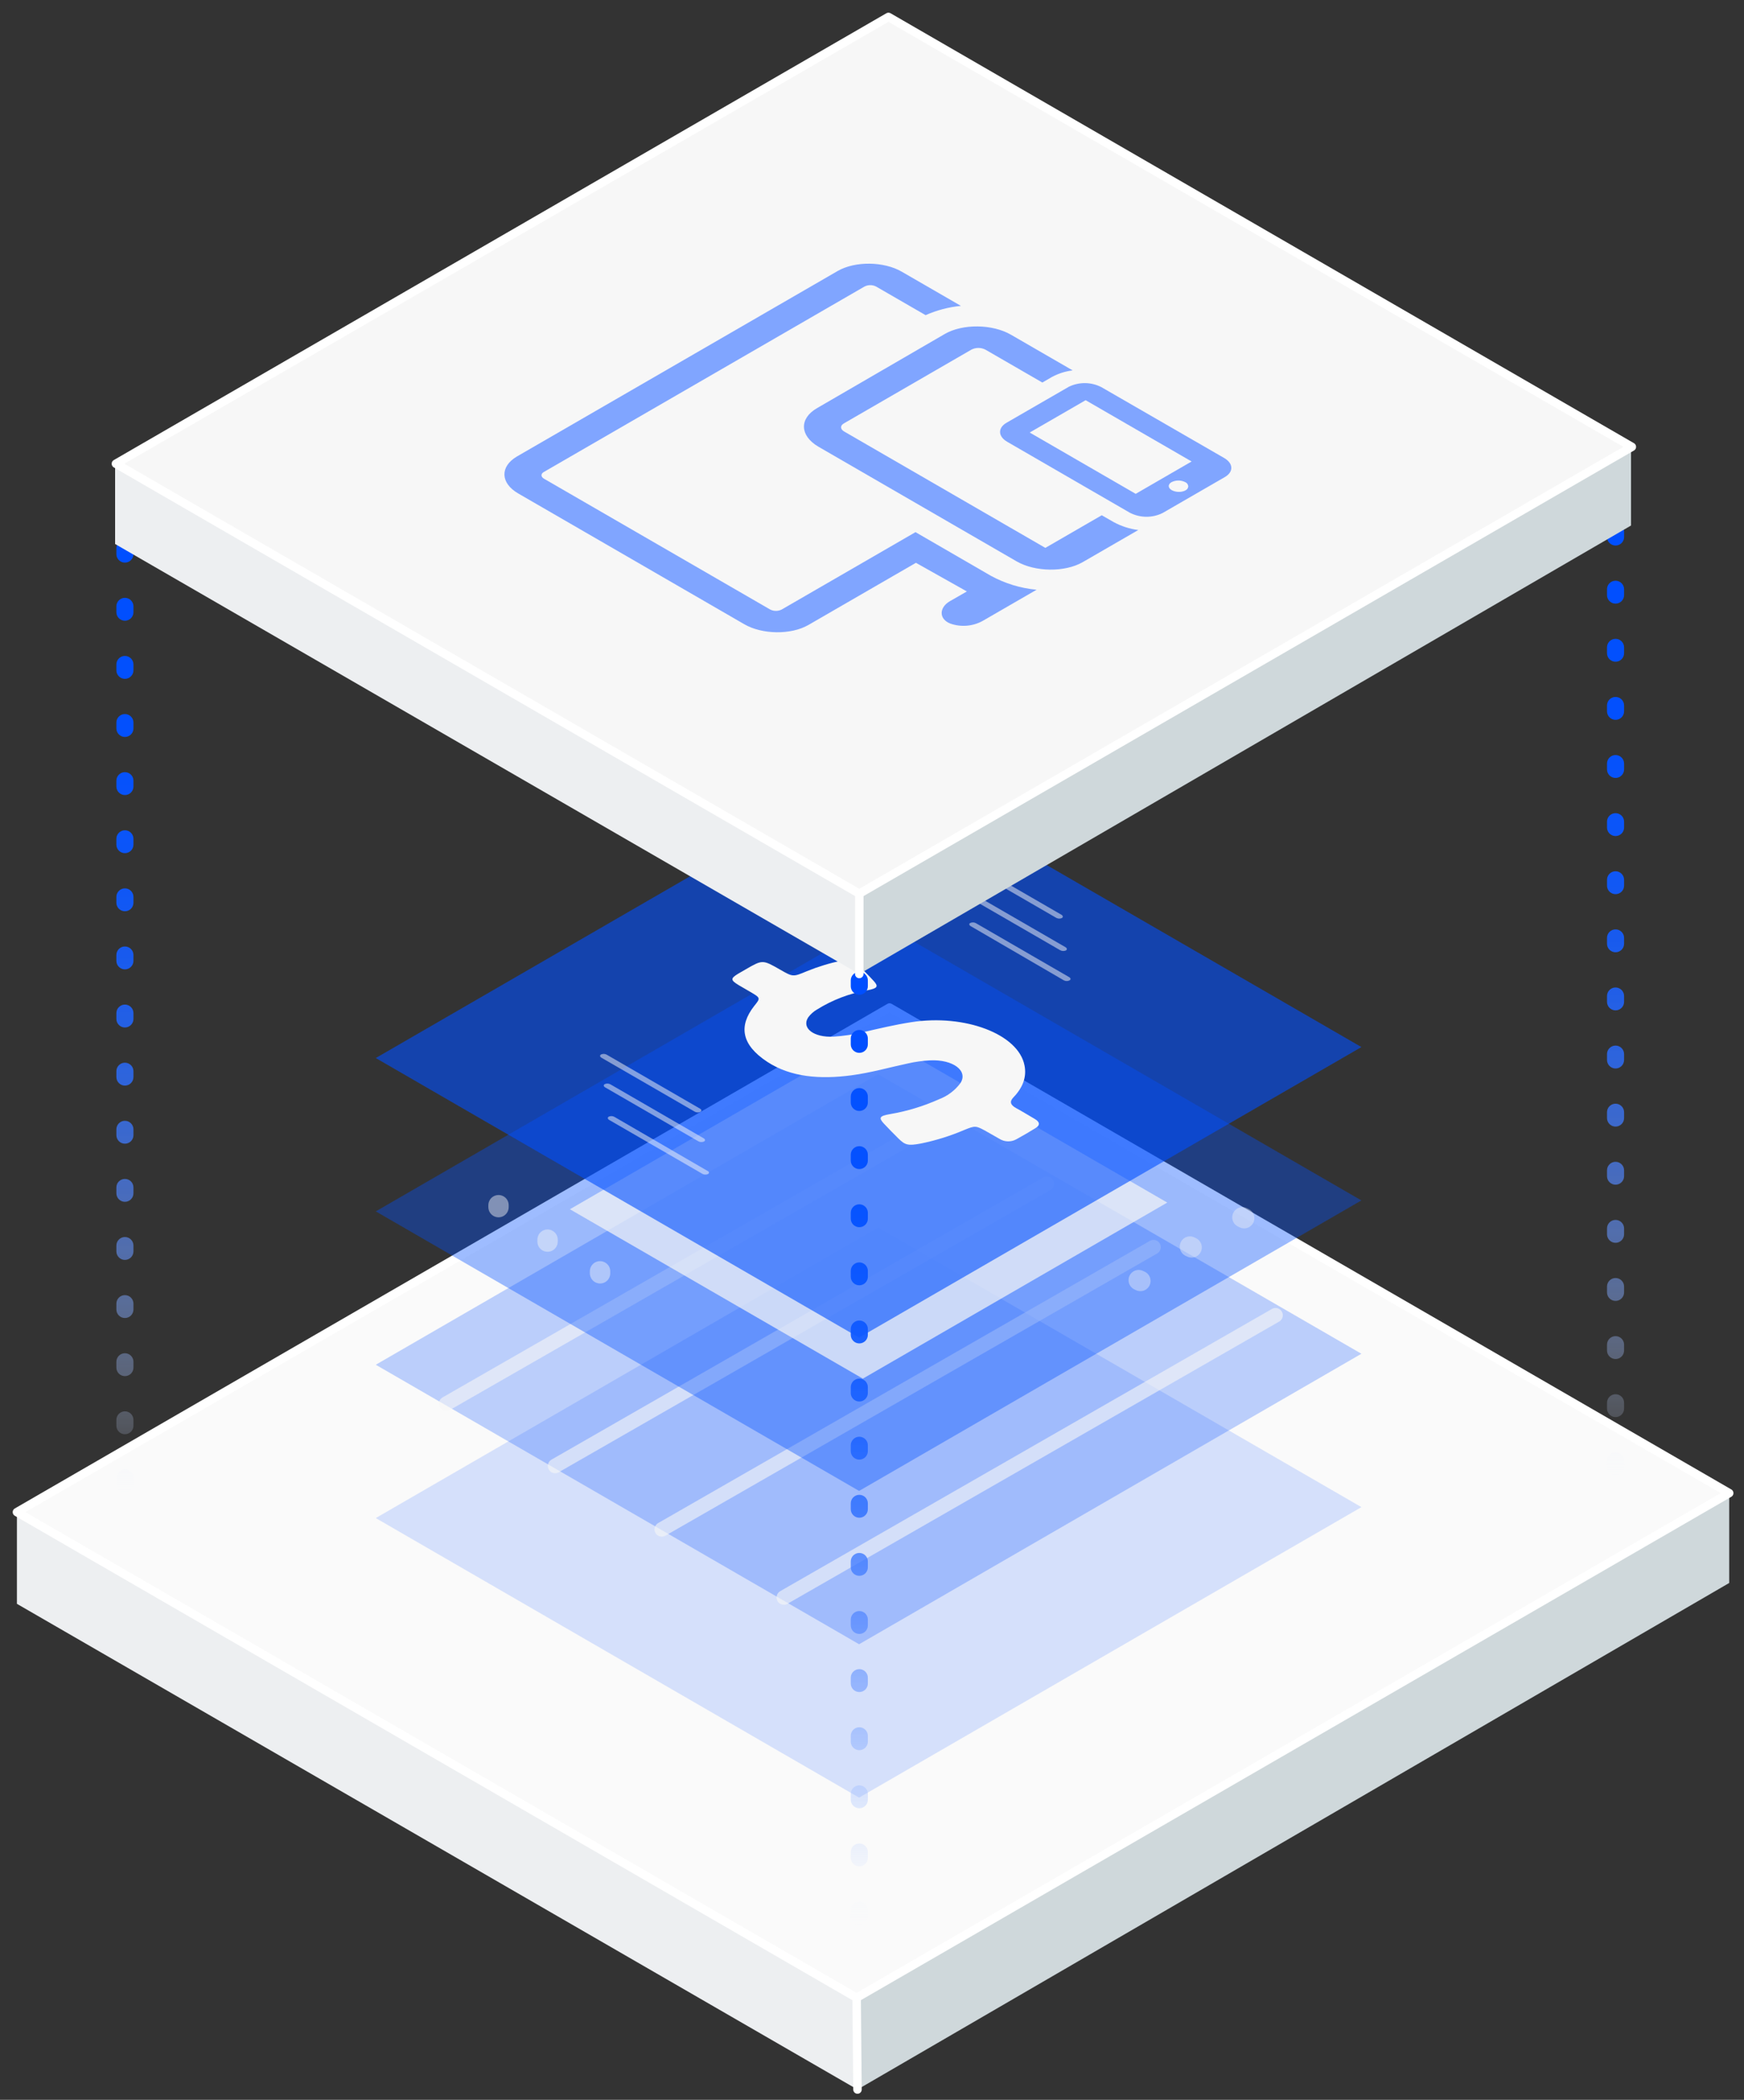 <svg width="103" height="124" viewBox="0 0 103 124" fill="none" xmlns="http://www.w3.org/2000/svg">
<rect x="0" y="0" width="103" height="124" fill="#333333" stroke="none"/>
<path d="M102.126 88.122V93.48L50.642 123.393V118.035L102.126 88.122Z" fill="url(#paint0_linear)"/>
<path d="M1 89.354V94.712L50.642 123.393V118.035L1 89.354Z" fill="#EDEFF1"/>
<path d="M50.591 117.974L1 89.296L52.535 59.497L102.126 88.173L50.591 117.974Z" fill="#FAFAFA" stroke="white" stroke-width="0.5" stroke-linecap="round" stroke-linejoin="round"/>
<path d="M50.643 123.393L50.593 117.974L50.643 123.393Z" fill="#FAFAFA"/>
<path d="M50.643 123.393L50.593 117.974" stroke="white" stroke-width="0.5" stroke-linecap="round" stroke-linejoin="round"/>
<path opacity="0.15" d="M51.859 72.493L80.404 89.001L50.738 106.155L22.193 89.647L51.859 72.493Z" fill="#004FFF"/>
<path opacity="0.25" d="M51.859 63.438L80.404 79.944L50.738 97.098L22.193 80.593L51.859 63.438Z" fill="#004FFF"/>
<path opacity="0.6" d="M46.294 94.336L75.332 77.671" stroke="#F7F7F7" stroke-width="0.86" stroke-linecap="round" stroke-linejoin="round"/>
<path opacity="0.6" d="M39.086 90.314L68.127 73.649" stroke="#F7F7F7" stroke-width="0.86" stroke-linecap="round" stroke-linejoin="round"/>
<path opacity="0.6" d="M32.785 86.569L61.824 69.905" stroke="#F7F7F7" stroke-width="0.86" stroke-linecap="round" stroke-linejoin="round"/>
<path opacity="0.6" d="M26.352 82.895L55.393 66.231" stroke="#F7F7F7" stroke-width="0.86" stroke-linecap="round" stroke-linejoin="round"/>
<path opacity="0.38" d="M51.859 54.382L80.404 70.889L50.738 88.044L22.193 71.536L51.859 54.382Z" fill="#004FFF"/>
<path opacity="0.7" d="M51.637 61.012L68.938 71.016L50.959 81.413L33.658 71.41L51.637 61.012Z" fill="#F7F7F7"/>
<path opacity="0.6" d="M51.859 45.327L80.404 61.833L50.738 78.989L22.193 62.481L51.859 45.327Z" fill="#004FFF"/>
<path d="M53.824 60.363C52.83 60.517 51.885 60.744 50.937 60.964C50.377 61.097 49.806 61.181 49.23 61.217C48.061 61.28 47.322 60.712 47.731 60.08C47.871 59.892 48.047 59.734 48.25 59.616C49.164 59.047 50.179 58.66 51.24 58.477C51.827 58.366 51.895 58.255 51.603 57.932C51.31 57.608 50.955 57.263 50.632 56.922C50.382 56.693 50.028 56.619 49.707 56.727C49.007 56.873 48.321 57.082 47.657 57.351C46.833 57.697 46.831 57.694 46.087 57.268C45.038 56.667 45.038 56.667 44.03 57.25C43.884 57.333 43.735 57.416 43.594 57.502C43.135 57.783 43.142 57.879 43.621 58.172C43.836 58.303 44.063 58.424 44.285 58.558C44.935 58.937 44.922 58.934 44.537 59.414C43.629 60.578 43.763 61.686 45.321 62.709C46.697 63.605 48.424 63.752 50.299 63.499C51.456 63.343 52.508 63.037 53.612 62.802C54.048 62.702 54.491 62.64 54.938 62.618C56.289 62.557 57.192 63.234 56.723 63.961C56.402 64.393 55.965 64.723 55.462 64.913C54.538 65.327 53.566 65.622 52.568 65.792C51.941 65.9 51.88 66.004 52.2 66.35C52.475 66.648 52.77 66.941 53.062 67.233C53.458 67.625 53.64 67.668 54.383 67.529C55.27 67.349 56.136 67.078 56.967 66.721C57.592 66.468 57.633 66.468 58.228 66.797L59.022 67.249C59.328 67.442 59.714 67.453 60.03 67.276C60.408 67.067 60.786 66.85 61.144 66.627C61.442 66.448 61.424 66.259 61.104 66.072C60.746 65.865 60.401 65.648 60.03 65.448C59.66 65.249 59.614 65.049 59.856 64.799C60.416 64.221 60.643 63.585 60.507 62.916C60.149 61.07 56.987 59.868 53.824 60.363Z" fill="#F7F7F7"/>
<path fill-rule="evenodd" clip-rule="evenodd" d="M50.246 57.896C50.246 57.618 50.472 57.392 50.751 57.392C51.029 57.392 51.255 57.618 51.255 57.896V58.239C51.255 58.518 51.029 58.744 50.751 58.744C50.472 58.744 50.246 58.518 50.246 58.239V57.896ZM50.246 61.328C50.246 61.049 50.472 60.824 50.751 60.824C51.029 60.824 51.255 61.049 51.255 61.328V61.671C51.255 61.95 51.029 62.175 50.751 62.175C50.472 62.175 50.246 61.95 50.246 61.671V61.328ZM50.751 64.255C50.472 64.255 50.246 64.481 50.246 64.76V65.103C50.246 65.381 50.472 65.607 50.751 65.607C51.029 65.607 51.255 65.381 51.255 65.103V64.76C51.255 64.481 51.029 64.255 50.751 64.255ZM50.246 68.191C50.246 67.912 50.472 67.686 50.751 67.686C51.029 67.686 51.255 67.912 51.255 68.191V68.534C51.255 68.813 51.029 69.038 50.751 69.038C50.472 69.038 50.246 68.813 50.246 68.534V68.191ZM50.751 71.118C50.472 71.118 50.246 71.344 50.246 71.622V71.966C50.246 72.244 50.472 72.47 50.751 72.47C51.029 72.47 51.255 72.244 51.255 71.966V71.622C51.255 71.344 51.029 71.118 50.751 71.118ZM50.246 75.054C50.246 74.775 50.472 74.549 50.751 74.549C51.029 74.549 51.255 74.775 51.255 75.054V75.397C51.255 75.675 51.029 75.901 50.751 75.901C50.472 75.901 50.246 75.675 50.246 75.397V75.054ZM50.751 77.981C50.472 77.981 50.246 78.207 50.246 78.485V78.828C50.246 79.107 50.472 79.333 50.751 79.333C51.029 79.333 51.255 79.107 51.255 78.828V78.485C51.255 78.207 51.029 77.981 50.751 77.981ZM50.246 81.917C50.246 81.638 50.472 81.412 50.751 81.412C51.029 81.412 51.255 81.638 51.255 81.917V82.26C51.255 82.538 51.029 82.764 50.751 82.764C50.472 82.764 50.246 82.538 50.246 82.26V81.917ZM50.751 84.844C50.472 84.844 50.246 85.07 50.246 85.348V85.691C50.246 85.97 50.472 86.196 50.751 86.196C51.029 86.196 51.255 85.97 51.255 85.691V85.348C51.255 85.07 51.029 84.844 50.751 84.844ZM50.246 88.78C50.246 88.501 50.472 88.275 50.751 88.275C51.029 88.275 51.255 88.501 51.255 88.78V89.123C51.255 89.401 51.029 89.627 50.751 89.627C50.472 89.627 50.246 89.401 50.246 89.123V88.78ZM50.751 91.707C50.472 91.707 50.246 91.932 50.246 92.211V92.554C50.246 92.833 50.472 93.058 50.751 93.058C51.029 93.058 51.255 92.833 51.255 92.554V92.211C51.255 91.932 51.029 91.707 50.751 91.707ZM50.246 95.642C50.246 95.364 50.472 95.138 50.751 95.138C51.029 95.138 51.255 95.364 51.255 95.642V95.986C51.255 96.264 51.029 96.49 50.751 96.49C50.472 96.49 50.246 96.264 50.246 95.986V95.642ZM50.751 98.569C50.472 98.569 50.246 98.795 50.246 99.074V99.417C50.246 99.695 50.472 99.921 50.751 99.921C51.029 99.921 51.255 99.695 51.255 99.417V99.074C51.255 98.795 51.029 98.569 50.751 98.569ZM50.246 102.505C50.246 102.227 50.472 102.001 50.751 102.001C51.029 102.001 51.255 102.227 51.255 102.505V102.849C51.255 103.127 51.029 103.353 50.751 103.353C50.472 103.353 50.246 103.127 50.246 102.849V102.505ZM50.751 105.432C50.472 105.432 50.246 105.658 50.246 105.937V106.28C50.246 106.558 50.472 106.784 50.751 106.784C51.029 106.784 51.255 106.558 51.255 106.28V105.937C51.255 105.658 51.029 105.432 50.751 105.432ZM50.246 109.368C50.246 109.09 50.472 108.864 50.751 108.864C51.029 108.864 51.255 109.09 51.255 109.368V109.711C51.255 109.99 51.029 110.216 50.751 110.216C50.472 110.216 50.246 109.99 50.246 109.711V109.368ZM50.751 112.295C50.472 112.295 50.246 112.521 50.246 112.8V113.143C50.246 113.421 50.472 113.647 50.751 113.647C51.029 113.647 51.255 113.421 51.255 113.143V112.8C51.255 112.521 51.029 112.295 50.751 112.295Z" fill="url(#paint1_linear)"/>
<path fill-rule="evenodd" clip-rule="evenodd" d="M6.873 32.377C6.873 32.099 7.099 31.873 7.378 31.873C7.656 31.873 7.882 32.099 7.882 32.377V32.72C7.882 32.999 7.656 33.225 7.378 33.225C7.099 33.225 6.873 32.999 6.873 32.72V32.377ZM6.873 35.809C6.873 35.53 7.099 35.304 7.377 35.304C7.656 35.304 7.882 35.53 7.882 35.809V36.152C7.882 36.43 7.656 36.656 7.377 36.656C7.099 36.656 6.873 36.43 6.873 36.152V35.809ZM7.377 38.736C7.099 38.736 6.873 38.961 6.873 39.24V39.583C6.873 39.862 7.099 40.088 7.377 40.088C7.656 40.088 7.882 39.862 7.882 39.583V39.24C7.882 38.961 7.656 38.736 7.377 38.736ZM6.873 42.672C6.873 42.393 7.099 42.167 7.377 42.167C7.656 42.167 7.882 42.393 7.882 42.672V43.015C7.882 43.293 7.656 43.519 7.377 43.519C7.099 43.519 6.873 43.293 6.873 43.015V42.672ZM7.377 45.599C7.099 45.599 6.873 45.824 6.873 46.103V46.446C6.873 46.725 7.099 46.95 7.377 46.95C7.656 46.95 7.882 46.725 7.882 46.446V46.103C7.882 45.824 7.656 45.599 7.377 45.599ZM6.873 49.535C6.873 49.256 7.099 49.03 7.377 49.03C7.656 49.03 7.882 49.256 7.882 49.535V49.878C7.882 50.156 7.656 50.382 7.377 50.382C7.099 50.382 6.873 50.156 6.873 49.878V49.535ZM7.377 52.461C7.099 52.461 6.873 52.687 6.873 52.966V53.309C6.873 53.588 7.099 53.813 7.377 53.813C7.656 53.813 7.882 53.588 7.882 53.309V52.966C7.882 52.687 7.656 52.461 7.377 52.461ZM6.873 56.397C6.873 56.119 7.099 55.893 7.377 55.893C7.656 55.893 7.882 56.119 7.882 56.397V56.74C7.882 57.019 7.656 57.245 7.377 57.245C7.099 57.245 6.873 57.019 6.873 56.74V56.397ZM7.377 59.324C7.099 59.324 6.873 59.55 6.873 59.829V60.172C6.873 60.45 7.099 60.676 7.377 60.676C7.656 60.676 7.882 60.45 7.882 60.172V59.829C7.882 59.55 7.656 59.324 7.377 59.324ZM6.873 63.26C6.873 62.981 7.099 62.756 7.377 62.756C7.656 62.756 7.882 62.981 7.882 63.26V63.603C7.882 63.882 7.656 64.108 7.377 64.108C7.099 64.108 6.873 63.882 6.873 63.603V63.26ZM7.377 66.187C7.099 66.187 6.873 66.413 6.873 66.692V67.035C6.873 67.313 7.099 67.539 7.377 67.539C7.656 67.539 7.882 67.313 7.882 67.035V66.692C7.882 66.413 7.656 66.187 7.377 66.187ZM6.873 70.123C6.873 69.844 7.099 69.619 7.377 69.619C7.656 69.619 7.882 69.844 7.882 70.123V70.466C7.882 70.745 7.656 70.971 7.377 70.971C7.099 70.971 6.873 70.745 6.873 70.466V70.123ZM7.377 73.05C7.099 73.05 6.873 73.276 6.873 73.555V73.898C6.873 74.176 7.099 74.402 7.377 74.402C7.656 74.402 7.882 74.176 7.882 73.898V73.555C7.882 73.276 7.656 73.05 7.377 73.05ZM6.873 76.986C6.873 76.707 7.099 76.482 7.377 76.482C7.656 76.482 7.882 76.707 7.882 76.986V77.329C7.882 77.608 7.656 77.834 7.377 77.834C7.099 77.834 6.873 77.608 6.873 77.329V76.986ZM7.377 79.913C7.099 79.913 6.873 80.139 6.873 80.418V80.761C6.873 81.039 7.099 81.265 7.377 81.265C7.656 81.265 7.882 81.039 7.882 80.761V80.418C7.882 80.139 7.656 79.913 7.377 79.913ZM6.873 83.849C6.873 83.57 7.099 83.344 7.377 83.344C7.656 83.344 7.882 83.57 7.882 83.849V84.192C7.882 84.471 7.656 84.696 7.377 84.696C7.099 84.696 6.873 84.471 6.873 84.192V83.849ZM7.377 86.776C7.099 86.776 6.873 87.002 6.873 87.28V87.623C6.873 87.902 7.099 88.128 7.377 88.128C7.656 88.128 7.882 87.902 7.882 87.623V87.28C7.882 87.002 7.656 86.776 7.377 86.776Z" fill="url(#paint2_linear)"/>
<path fill-rule="evenodd" clip-rule="evenodd" d="M94.91 31.367C94.91 31.088 95.136 30.863 95.414 30.863C95.693 30.863 95.919 31.088 95.919 31.367V31.71C95.919 31.989 95.693 32.215 95.414 32.215C95.136 32.215 94.91 31.989 94.91 31.71V31.367ZM94.909 34.798C94.909 34.52 95.135 34.294 95.414 34.294C95.692 34.294 95.918 34.52 95.918 34.798V35.141C95.918 35.42 95.692 35.646 95.414 35.646C95.135 35.646 94.909 35.42 94.909 35.141V34.798ZM95.414 37.725C95.135 37.725 94.909 37.951 94.909 38.23V38.573C94.909 38.852 95.135 39.077 95.414 39.077C95.692 39.077 95.918 38.852 95.918 38.573V38.23C95.918 37.951 95.692 37.725 95.414 37.725ZM94.909 41.661C94.909 41.383 95.135 41.157 95.414 41.157C95.692 41.157 95.918 41.383 95.918 41.661V42.004C95.918 42.283 95.692 42.509 95.414 42.509C95.135 42.509 94.909 42.283 94.909 42.004V41.661ZM95.414 44.588C95.135 44.588 94.909 44.814 94.909 45.093V45.436C94.909 45.715 95.135 45.94 95.414 45.94C95.692 45.94 95.918 45.715 95.918 45.436V45.093C95.918 44.814 95.692 44.588 95.414 44.588ZM94.909 48.524C94.909 48.246 95.135 48.02 95.414 48.02C95.692 48.02 95.918 48.246 95.918 48.524V48.868C95.918 49.146 95.692 49.372 95.414 49.372C95.135 49.372 94.909 49.146 94.909 48.868V48.524ZM95.414 51.451C95.135 51.451 94.909 51.677 94.909 51.956V52.299C94.909 52.578 95.135 52.803 95.414 52.803C95.692 52.803 95.918 52.578 95.918 52.299V51.956C95.918 51.677 95.692 51.451 95.414 51.451ZM94.909 55.387C94.909 55.108 95.135 54.883 95.414 54.883C95.692 54.883 95.918 55.108 95.918 55.387V55.73C95.918 56.009 95.692 56.235 95.414 56.235C95.135 56.235 94.909 56.009 94.909 55.73V55.387ZM95.414 58.314C95.135 58.314 94.909 58.54 94.909 58.819V59.162C94.909 59.44 95.135 59.666 95.414 59.666C95.692 59.666 95.918 59.44 95.918 59.162V58.819C95.918 58.54 95.692 58.314 95.414 58.314ZM94.909 62.25C94.909 61.971 95.135 61.746 95.414 61.746C95.692 61.746 95.918 61.971 95.918 62.25V62.593C95.918 62.872 95.692 63.098 95.414 63.098C95.135 63.098 94.909 62.872 94.909 62.593V62.25ZM95.414 65.177C95.135 65.177 94.909 65.403 94.909 65.681V66.025C94.909 66.303 95.135 66.529 95.414 66.529C95.692 66.529 95.918 66.303 95.918 66.025V65.681C95.918 65.403 95.692 65.177 95.414 65.177ZM94.909 69.113C94.909 68.834 95.135 68.609 95.414 68.609C95.692 68.609 95.918 68.834 95.918 69.113V69.456C95.918 69.735 95.692 69.96 95.414 69.96C95.135 69.96 94.909 69.735 94.909 69.456V69.113ZM95.414 72.04C95.135 72.04 94.909 72.266 94.909 72.544V72.888C94.909 73.166 95.135 73.392 95.414 73.392C95.692 73.392 95.918 73.166 95.918 72.888V72.544C95.918 72.266 95.692 72.04 95.414 72.04ZM94.909 75.976C94.909 75.697 95.135 75.471 95.414 75.471C95.692 75.471 95.918 75.697 95.918 75.976V76.319C95.918 76.597 95.692 76.823 95.414 76.823C95.135 76.823 94.909 76.597 94.909 76.319V75.976ZM95.414 78.903C95.135 78.903 94.909 79.129 94.909 79.407V79.75C94.909 80.029 95.135 80.255 95.414 80.255C95.692 80.255 95.918 80.029 95.918 79.75V79.407C95.918 79.129 95.692 78.903 95.414 78.903ZM94.909 82.839C94.909 82.56 95.135 82.334 95.414 82.334C95.692 82.334 95.918 82.56 95.918 82.839V83.182C95.918 83.46 95.692 83.686 95.414 83.686C95.135 83.686 94.909 83.46 94.909 83.182V82.839ZM95.414 85.766C95.135 85.766 94.909 85.992 94.909 86.27V86.613C94.909 86.892 95.135 87.118 95.414 87.118C95.692 87.118 95.918 86.892 95.918 86.613V86.27C95.918 85.992 95.692 85.766 95.414 85.766Z" fill="url(#paint3_linear)"/>
<g opacity="0.5">
<path d="M41.816 69.332C41.709 69.38 41.586 69.376 41.483 69.319L35.977 66.135C35.879 66.077 35.869 65.991 35.955 65.941C36.062 65.893 36.185 65.898 36.288 65.956L41.793 69.15C41.891 69.195 41.901 69.281 41.816 69.332Z" fill="#F7F7F7"/>
</g>
<g opacity="0.5">
<path d="M41.58 67.41C41.472 67.459 41.348 67.454 41.245 67.398L35.741 64.214C35.641 64.156 35.63 64.07 35.716 64.022C35.824 63.972 35.948 63.976 36.051 64.034L41.555 67.218C41.655 67.274 41.666 67.362 41.58 67.41Z" fill="#F7F7F7"/>
</g>
<g opacity="0.5">
<path d="M41.362 65.66C41.254 65.709 41.13 65.703 41.027 65.645L35.521 62.462C35.423 62.406 35.413 62.318 35.499 62.27C35.605 62.221 35.729 62.225 35.831 62.282L41.337 65.466C41.446 65.524 41.446 65.615 41.362 65.66Z" fill="#F7F7F7"/>
</g>
<g opacity="0.5">
<path d="M56.848 50.824C56.956 50.775 57.08 50.78 57.183 50.837L62.689 54.02C62.787 54.079 62.797 54.164 62.712 54.215C62.605 54.263 62.481 54.257 62.379 54.2L56.873 51.016C56.775 50.97 56.762 50.874 56.848 50.824Z" fill="#F7F7F7"/>
</g>
<g opacity="0.5">
<path d="M57.087 52.738C57.194 52.689 57.318 52.694 57.42 52.751L62.926 55.934C63.024 55.993 63.037 56.078 62.951 56.129C62.843 56.177 62.719 56.171 62.616 56.114L57.11 52.93C57.012 52.882 57.002 52.794 57.087 52.738Z" fill="#F7F7F7"/>
</g>
<g opacity="0.5">
<path d="M57.303 54.505C57.411 54.455 57.535 54.46 57.639 54.518L63.142 57.702C63.243 57.76 63.253 57.846 63.167 57.894C63.063 57.948 62.939 57.948 62.834 57.894L57.326 54.69C57.23 54.632 57.218 54.546 57.303 54.505Z" fill="#F7F7F7"/>
</g>
<g opacity="0.75">
<path opacity="0.6" d="M34.837 75.066V75.179C34.834 75.4 34.951 75.605 35.142 75.715C35.328 75.822 35.557 75.822 35.743 75.714C35.929 75.606 36.043 75.407 36.042 75.192V75.078C36.043 74.863 35.928 74.665 35.742 74.558C35.558 74.449 35.33 74.447 35.144 74.551C34.957 74.656 34.84 74.852 34.837 75.066Z" fill="#F7F7F7"/>
<path opacity="0.6" d="M28.841 71.17V71.283C28.842 71.499 28.957 71.698 29.143 71.806C29.329 71.913 29.558 71.913 29.744 71.805C29.93 71.698 30.044 71.498 30.043 71.283V71.17C30.044 70.955 29.93 70.756 29.743 70.65C29.557 70.543 29.329 70.543 29.143 70.65C28.957 70.757 28.842 70.955 28.841 71.17Z" fill="#F7F7F7"/>
<path opacity="0.6" d="M31.738 73.207V73.321C31.737 73.536 31.852 73.734 32.038 73.841C32.224 73.948 32.453 73.948 32.639 73.841C32.825 73.734 32.94 73.536 32.941 73.321V73.207C32.941 72.991 32.825 72.792 32.638 72.685C32.452 72.577 32.223 72.577 32.037 72.685C31.852 72.793 31.738 72.992 31.738 73.207Z" fill="#F7F7F7"/>
</g>
<g opacity="0.65">
<path opacity="0.6" d="M67.616 75.104L67.513 75.056C67.32 74.96 67.09 74.977 66.913 75.099C66.736 75.22 66.636 75.426 66.652 75.64C66.668 75.855 66.796 76.044 66.988 76.139L67.089 76.187C67.282 76.281 67.511 76.264 67.689 76.144C67.866 76.023 67.966 75.817 67.951 75.603C67.936 75.388 67.808 75.198 67.616 75.104Z" fill="#F7F7F7"/>
<path opacity="0.6" d="M73.743 71.397L73.642 71.347C73.449 71.254 73.221 71.27 73.042 71.389C72.864 71.509 72.763 71.716 72.778 71.931C72.793 72.146 72.922 72.336 73.115 72.43L73.219 72.48C73.411 72.574 73.639 72.558 73.816 72.437C73.995 72.317 74.096 72.111 74.081 71.896C74.066 71.681 73.937 71.491 73.743 71.397Z" fill="#F7F7F7"/>
<path opacity="0.6" d="M70.642 73.122L70.541 73.074C70.348 72.978 70.119 72.995 69.941 73.117C69.764 73.237 69.664 73.444 69.679 73.658C69.694 73.872 69.822 74.062 70.014 74.157L70.118 74.205C70.31 74.299 70.538 74.282 70.715 74.162C70.892 74.041 70.992 73.835 70.977 73.621C70.962 73.406 70.834 73.216 70.642 73.122Z" fill="#F7F7F7"/>
</g>
<path d="M96.328 26.29V31.034L50.747 57.518V52.773L96.328 26.29Z" fill="url(#paint4_linear)"/>
<path d="M6.798 27.38V32.125L50.747 57.518V52.773L6.798 27.38Z" fill="#EDEFF1"/>
<path d="M50.75 52.773L6.846 27.385L52.472 1L96.376 26.388L50.75 52.773Z" fill="#F7F7F7" stroke="white" stroke-width="0.5" stroke-linecap="round" stroke-linejoin="round"/>
<path d="M50.748 57.518L50.75 52.773L50.748 57.518Z" fill="#F7F7F7"/>
<path d="M50.748 57.518L50.75 52.773" stroke="white" stroke-width="0.5" stroke-linecap="round" stroke-linejoin="round"/>
<path d="M54.069 31.425L46.166 35.995C45.953 36.102 45.701 36.102 45.488 35.995L32.127 28.269C31.938 28.158 31.93 27.981 32.114 27.875L51.059 16.92C51.273 16.812 51.526 16.812 51.74 16.92L54.666 18.611C55.328 18.318 56.032 18.133 56.751 18.063L53.257 16.044C52.196 15.43 50.504 15.412 49.476 16.001L30.531 26.956C29.523 27.547 29.543 28.524 30.602 29.138L43.963 36.866C45.024 37.477 46.715 37.498 47.744 36.907L54.094 33.236L57.104 34.927L56.096 35.505C55.468 35.869 55.428 36.553 56.131 36.826C56.757 37.045 57.445 36.989 58.027 36.672L61.221 34.826C60.274 34.739 59.356 34.458 58.521 34.003L54.069 31.425Z" fill="#80A5FF"/>
<path d="M65.765 30.827L65.069 30.428L61.737 32.354L49.851 25.479C49.621 25.345 49.614 25.133 49.833 25.007L57.376 20.644C57.633 20.515 57.935 20.515 58.192 20.644L61.56 22.59L62.127 22.262C62.507 22.057 62.922 21.925 63.35 21.873L59.71 19.768C58.611 19.131 56.856 19.111 55.8 19.722L48.252 24.103C47.196 24.714 47.229 25.726 48.328 26.375L60.04 33.15C61.139 33.783 62.894 33.804 63.95 33.193L67.227 31.299C66.715 31.235 66.219 31.074 65.765 30.827Z" fill="#80A5FF"/>
<path fill-rule="evenodd" clip-rule="evenodd" d="M63.124 22.84L59.444 24.966C58.922 25.269 58.94 25.772 59.482 26.087L66.724 30.276C67.33 30.59 68.048 30.598 68.66 30.297L72.341 28.171C72.863 27.867 72.845 27.365 72.303 27.049L65.048 22.863C64.446 22.552 63.733 22.544 63.124 22.84ZM60.814 25.542L64.117 23.633L70.376 27.252L67.074 29.163L60.814 25.542ZM69.642 29.047C69.774 29.048 69.905 29.017 70.023 28.956L70.01 28.958C70.106 28.919 70.171 28.829 70.179 28.726C70.174 28.616 70.106 28.518 70.005 28.474C69.748 28.344 69.445 28.344 69.188 28.474C68.966 28.602 68.974 28.814 69.203 28.946C69.338 29.017 69.489 29.052 69.642 29.047Z" fill="#80A5FF"/>
<defs>
<linearGradient id="paint0_linear" x1="50.642" y1="123.391" x2="102.126" y2="123.391" gradientUnits="userSpaceOnUse">
<stop stop-color="#CFD8DB"/>
<stop offset="1" stop-color="#CFD8DB"/>
</linearGradient>
<linearGradient id="paint1_linear" x1="49.733" y1="56.89" x2="49.733" y2="114.149" gradientUnits="userSpaceOnUse">
<stop stop-color="#004FFF"/>
<stop offset="0.22" stop-color="#0351FF" stop-opacity="0.99"/>
<stop offset="0.35" stop-color="#0B57FF" stop-opacity="0.96"/>
<stop offset="0.47" stop-color="#1A61FF" stop-opacity="0.9"/>
<stop offset="0.57" stop-color="#2E6FFF" stop-opacity="0.82"/>
<stop offset="0.66" stop-color="#4981FF" stop-opacity="0.71"/>
<stop offset="0.75" stop-color="#6A98FF" stop-opacity="0.58"/>
<stop offset="0.83" stop-color="#91B3FF" stop-opacity="0.43"/>
<stop offset="0.91" stop-color="#BED2FF" stop-opacity="0.25"/>
<stop offset="0.98" stop-color="#F0F5FF" stop-opacity="0.06"/>
<stop offset="1" stop-color="white" stop-opacity="0.01"/>
</linearGradient>
<linearGradient id="paint2_linear" x1="6.36" y1="31.382" x2="6.36" y2="88.619" gradientUnits="userSpaceOnUse">
<stop stop-color="#004FFF"/>
<stop offset="0.22" stop-color="#0351FF" stop-opacity="0.99"/>
<stop offset="0.35" stop-color="#0B57FF" stop-opacity="0.96"/>
<stop offset="0.47" stop-color="#1A61FF" stop-opacity="0.9"/>
<stop offset="0.57" stop-color="#2E6FFF" stop-opacity="0.82"/>
<stop offset="0.66" stop-color="#4981FF" stop-opacity="0.71"/>
<stop offset="0.75" stop-color="#6A98FF" stop-opacity="0.58"/>
<stop offset="0.83" stop-color="#91B3FF" stop-opacity="0.43"/>
<stop offset="0.91" stop-color="#BED2FF" stop-opacity="0.25"/>
<stop offset="0.98" stop-color="#F0F5FF" stop-opacity="0.06"/>
<stop offset="1" stop-color="white" stop-opacity="0.01"/>
</linearGradient>
<linearGradient id="paint3_linear" x1="94.396" y1="30.372" x2="94.396" y2="87.609" gradientUnits="userSpaceOnUse">
<stop stop-color="#004FFF"/>
<stop offset="0.22" stop-color="#0351FF" stop-opacity="0.99"/>
<stop offset="0.35" stop-color="#0B57FF" stop-opacity="0.96"/>
<stop offset="0.47" stop-color="#1A61FF" stop-opacity="0.9"/>
<stop offset="0.57" stop-color="#2E6FFF" stop-opacity="0.82"/>
<stop offset="0.66" stop-color="#4981FF" stop-opacity="0.71"/>
<stop offset="0.75" stop-color="#6A98FF" stop-opacity="0.58"/>
<stop offset="0.83" stop-color="#91B3FF" stop-opacity="0.43"/>
<stop offset="0.91" stop-color="#BED2FF" stop-opacity="0.25"/>
<stop offset="0.98" stop-color="#F0F5FF" stop-opacity="0.06"/>
<stop offset="1" stop-color="white" stop-opacity="0.01"/>
</linearGradient>
<linearGradient id="paint4_linear" x1="50.747" y1="57.518" x2="96.328" y2="57.518" gradientUnits="userSpaceOnUse">
<stop stop-color="#CFD8DB"/>
<stop offset="1" stop-color="#CFD8DB"/>
</linearGradient>
</defs>
</svg>
